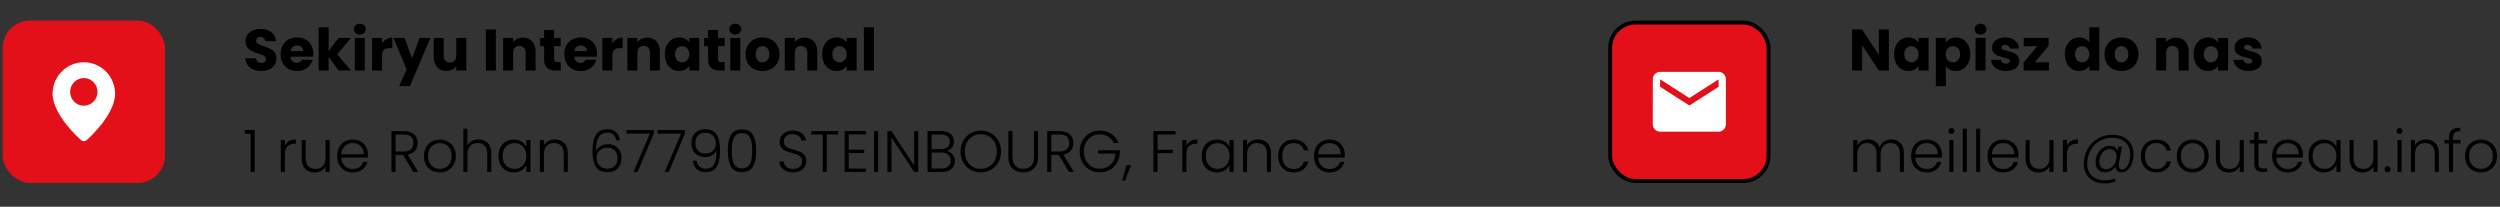 <svg width="641" height="53" viewBox="0 0 641 53" fill="none" xmlns="http://www.w3.org/2000/svg">
<rect x="0" y="0" width="641" height="53" fill="#333333" stroke="none"/>
<path d="M67.039 18.197C66.269 18.197 65.579 18.072 64.969 17.822C64.359 17.572 63.869 17.202 63.499 16.712C63.139 16.222 62.949 15.632 62.929 14.942H65.659C65.699 15.332 65.834 15.632 66.064 15.842C66.294 16.042 66.594 16.142 66.964 16.142C67.344 16.142 67.644 16.057 67.864 15.887C68.084 15.707 68.194 15.462 68.194 15.152C68.194 14.892 68.104 14.677 67.924 14.507C67.754 14.337 67.539 14.197 67.279 14.087C67.029 13.977 66.669 13.852 66.199 13.712C65.519 13.502 64.964 13.292 64.534 13.082C64.104 12.872 63.734 12.562 63.424 12.152C63.114 11.742 62.959 11.207 62.959 10.547C62.959 9.567 63.314 8.802 64.024 8.252C64.734 7.692 65.659 7.412 66.799 7.412C67.959 7.412 68.894 7.692 69.604 8.252C70.314 8.802 70.694 9.572 70.744 10.562H67.969C67.949 10.222 67.824 9.957 67.594 9.767C67.364 9.567 67.069 9.467 66.709 9.467C66.399 9.467 66.149 9.552 65.959 9.722C65.769 9.882 65.674 10.117 65.674 10.427C65.674 10.767 65.834 11.032 66.154 11.222C66.474 11.412 66.974 11.617 67.654 11.837C68.334 12.067 68.884 12.287 69.304 12.497C69.734 12.707 70.104 13.012 70.414 13.412C70.724 13.812 70.879 14.327 70.879 14.957C70.879 15.557 70.724 16.102 70.414 16.592C70.114 17.082 69.674 17.472 69.094 17.762C68.514 18.052 67.829 18.197 67.039 18.197ZM80.347 13.772C80.347 14.012 80.332 14.262 80.302 14.522H74.497C74.537 15.042 74.702 15.442 74.992 15.722C75.292 15.992 75.657 16.127 76.087 16.127C76.727 16.127 77.172 15.857 77.422 15.317H80.152C80.012 15.867 79.757 16.362 79.387 16.802C79.027 17.242 78.572 17.587 78.022 17.837C77.472 18.087 76.857 18.212 76.177 18.212C75.357 18.212 74.627 18.037 73.987 17.687C73.347 17.337 72.847 16.837 72.487 16.187C72.127 15.537 71.947 14.777 71.947 13.907C71.947 13.037 72.122 12.277 72.472 11.627C72.832 10.977 73.332 10.477 73.972 10.127C74.612 9.777 75.347 9.602 76.177 9.602C76.987 9.602 77.707 9.772 78.337 10.112C78.967 10.452 79.457 10.937 79.807 11.567C80.167 12.197 80.347 12.932 80.347 13.772ZM77.722 13.097C77.722 12.657 77.572 12.307 77.272 12.047C76.972 11.787 76.597 11.657 76.147 11.657C75.717 11.657 75.352 11.782 75.052 12.032C74.762 12.282 74.582 12.637 74.512 13.097H77.722ZM86.816 18.092L84.266 14.582V18.092H81.701V6.992H84.266V13.127L86.8 9.722H89.966L86.486 13.922L89.996 18.092H86.816ZM92.263 8.852C91.813 8.852 91.443 8.722 91.153 8.462C90.873 8.192 90.733 7.862 90.733 7.472C90.733 7.072 90.873 6.742 91.153 6.482C91.443 6.212 91.813 6.077 92.263 6.077C92.703 6.077 93.063 6.212 93.343 6.482C93.633 6.742 93.778 7.072 93.778 7.472C93.778 7.862 93.633 8.192 93.343 8.462C93.063 8.722 92.703 8.852 92.263 8.852ZM93.538 9.722V18.092H90.973V9.722H93.538ZM97.962 11.117C98.262 10.657 98.637 10.297 99.087 10.037C99.537 9.767 100.037 9.632 100.587 9.632V12.347H99.882C99.242 12.347 98.762 12.487 98.442 12.767C98.122 13.037 97.962 13.517 97.962 14.207V18.092H95.397V9.722H97.962V11.117ZM110.363 9.722L105.113 22.067H102.353L104.273 17.807L100.868 9.722H103.733L105.668 14.957L107.588 9.722H110.363ZM119.555 9.722V18.092H116.99V16.952C116.73 17.322 116.375 17.622 115.925 17.852C115.485 18.072 114.995 18.182 114.455 18.182C113.815 18.182 113.25 18.042 112.76 17.762C112.27 17.472 111.89 17.057 111.62 16.517C111.35 15.977 111.215 15.342 111.215 14.612V9.722H113.765V14.267C113.765 14.827 113.91 15.262 114.2 15.572C114.49 15.882 114.88 16.037 115.37 16.037C115.87 16.037 116.265 15.882 116.555 15.572C116.845 15.262 116.99 14.827 116.99 14.267V9.722H119.555ZM127.141 7.562V18.092H124.576V7.562H127.141ZM134.1 9.632C135.08 9.632 135.86 9.952 136.44 10.592C137.03 11.222 137.325 12.092 137.325 13.202V18.092H134.775V13.547C134.775 12.987 134.63 12.552 134.34 12.242C134.05 11.932 133.66 11.777 133.17 11.777C132.68 11.777 132.29 11.932 132 12.242C131.71 12.552 131.565 12.987 131.565 13.547V18.092H129V9.722H131.565V10.832C131.825 10.462 132.175 10.172 132.615 9.962C133.055 9.742 133.55 9.632 134.1 9.632ZM143.773 15.917V18.092H142.468C141.538 18.092 140.813 17.867 140.293 17.417C139.773 16.957 139.513 16.212 139.513 15.182V11.852H138.493V9.722H139.513V7.682H142.078V9.722H143.758V11.852H142.078V15.212C142.078 15.462 142.138 15.642 142.258 15.752C142.378 15.862 142.578 15.917 142.858 15.917H143.773ZM153.091 13.772C153.091 14.012 153.076 14.262 153.046 14.522H147.241C147.281 15.042 147.446 15.442 147.736 15.722C148.036 15.992 148.401 16.127 148.831 16.127C149.471 16.127 149.916 15.857 150.166 15.317H152.896C152.756 15.867 152.501 16.362 152.131 16.802C151.771 17.242 151.316 17.587 150.766 17.837C150.216 18.087 149.601 18.212 148.921 18.212C148.101 18.212 147.371 18.037 146.731 17.687C146.091 17.337 145.591 16.837 145.231 16.187C144.871 15.537 144.691 14.777 144.691 13.907C144.691 13.037 144.866 12.277 145.216 11.627C145.576 10.977 146.076 10.477 146.716 10.127C147.356 9.777 148.091 9.602 148.921 9.602C149.731 9.602 150.451 9.772 151.081 10.112C151.711 10.452 152.201 10.937 152.551 11.567C152.911 12.197 153.091 12.932 153.091 13.772ZM150.466 13.097C150.466 12.657 150.316 12.307 150.016 12.047C149.716 11.787 149.341 11.657 148.891 11.657C148.461 11.657 148.096 11.782 147.796 12.032C147.506 12.282 147.326 12.637 147.256 13.097H150.466ZM157.01 11.117C157.31 10.657 157.685 10.297 158.135 10.037C158.585 9.767 159.085 9.632 159.635 9.632V12.347H158.93C158.29 12.347 157.81 12.487 157.49 12.767C157.17 13.037 157.01 13.517 157.01 14.207V18.092H154.445V9.722H157.01V11.117ZM165.961 9.632C166.941 9.632 167.721 9.952 168.301 10.592C168.891 11.222 169.186 12.092 169.186 13.202V18.092H166.636V13.547C166.636 12.987 166.491 12.552 166.201 12.242C165.911 11.932 165.521 11.777 165.031 11.777C164.541 11.777 164.151 11.932 163.861 12.242C163.571 12.552 163.426 12.987 163.426 13.547V18.092H160.861V9.722H163.426V10.832C163.686 10.462 164.036 10.172 164.476 9.962C164.916 9.742 165.411 9.632 165.961 9.632ZM170.458 13.892C170.458 13.032 170.618 12.277 170.938 11.627C171.268 10.977 171.713 10.477 172.273 10.127C172.833 9.777 173.458 9.602 174.148 9.602C174.738 9.602 175.253 9.722 175.693 9.962C176.143 10.202 176.488 10.517 176.728 10.907V9.722H179.293V18.092H176.728V16.907C176.478 17.297 176.128 17.612 175.678 17.852C175.238 18.092 174.723 18.212 174.133 18.212C173.453 18.212 172.833 18.037 172.273 17.687C171.713 17.327 171.268 16.822 170.938 16.172C170.618 15.512 170.458 14.752 170.458 13.892ZM176.728 13.907C176.728 13.267 176.548 12.762 176.188 12.392C175.838 12.022 175.408 11.837 174.898 11.837C174.388 11.837 173.953 12.022 173.593 12.392C173.243 12.752 173.068 13.252 173.068 13.892C173.068 14.532 173.243 15.042 173.593 15.422C173.953 15.792 174.388 15.977 174.898 15.977C175.408 15.977 175.838 15.792 176.188 15.422C176.548 15.052 176.728 14.547 176.728 13.907ZM185.814 15.917V18.092H184.509C183.579 18.092 182.854 17.867 182.334 17.417C181.814 16.957 181.554 16.212 181.554 15.182V11.852H180.534V9.722H181.554V7.682H184.119V9.722H185.799V11.852H184.119V15.212C184.119 15.462 184.179 15.642 184.299 15.752C184.419 15.862 184.619 15.917 184.899 15.917H185.814ZM188.533 8.852C188.083 8.852 187.713 8.722 187.423 8.462C187.143 8.192 187.003 7.862 187.003 7.472C187.003 7.072 187.143 6.742 187.423 6.482C187.713 6.212 188.083 6.077 188.533 6.077C188.973 6.077 189.333 6.212 189.613 6.482C189.903 6.742 190.048 7.072 190.048 7.472C190.048 7.862 189.903 8.192 189.613 8.462C189.333 8.722 188.973 8.852 188.533 8.852ZM189.808 9.722V18.092H187.243V9.722H189.808ZM195.476 18.212C194.656 18.212 193.916 18.037 193.256 17.687C192.606 17.337 192.091 16.837 191.711 16.187C191.341 15.537 191.156 14.777 191.156 13.907C191.156 13.047 191.346 12.292 191.726 11.642C192.106 10.982 192.626 10.477 193.286 10.127C193.946 9.777 194.686 9.602 195.506 9.602C196.326 9.602 197.066 9.777 197.726 10.127C198.386 10.477 198.906 10.982 199.286 11.642C199.666 12.292 199.856 13.047 199.856 13.907C199.856 14.767 199.661 15.527 199.271 16.187C198.891 16.837 198.366 17.337 197.696 17.687C197.036 18.037 196.296 18.212 195.476 18.212ZM195.476 15.992C195.966 15.992 196.381 15.812 196.721 15.452C197.071 15.092 197.246 14.577 197.246 13.907C197.246 13.237 197.076 12.722 196.736 12.362C196.406 12.002 195.996 11.822 195.506 11.822C195.006 11.822 194.591 12.002 194.261 12.362C193.931 12.712 193.766 13.227 193.766 13.907C193.766 14.577 193.926 15.092 194.246 15.452C194.576 15.812 194.986 15.992 195.476 15.992ZM206.317 9.632C207.297 9.632 208.077 9.952 208.657 10.592C209.247 11.222 209.542 12.092 209.542 13.202V18.092H206.992V13.547C206.992 12.987 206.847 12.552 206.557 12.242C206.267 11.932 205.877 11.777 205.387 11.777C204.897 11.777 204.507 11.932 204.217 12.242C203.927 12.552 203.782 12.987 203.782 13.547V18.092H201.217V9.722H203.782V10.832C204.042 10.462 204.392 10.172 204.832 9.962C205.272 9.742 205.767 9.632 206.317 9.632ZM210.815 13.892C210.815 13.032 210.975 12.277 211.295 11.627C211.625 10.977 212.07 10.477 212.63 10.127C213.19 9.777 213.815 9.602 214.505 9.602C215.095 9.602 215.61 9.722 216.05 9.962C216.5 10.202 216.845 10.517 217.085 10.907V9.722H219.65V18.092H217.085V16.907C216.835 17.297 216.485 17.612 216.035 17.852C215.595 18.092 215.08 18.212 214.49 18.212C213.81 18.212 213.19 18.037 212.63 17.687C212.07 17.327 211.625 16.822 211.295 16.172C210.975 15.512 210.815 14.752 210.815 13.892ZM217.085 13.907C217.085 13.267 216.905 12.762 216.545 12.392C216.195 12.022 215.765 11.837 215.255 11.837C214.745 11.837 214.31 12.022 213.95 12.392C213.6 12.752 213.425 13.252 213.425 13.892C213.425 14.532 213.6 15.042 213.95 15.422C214.31 15.792 214.745 15.977 215.255 15.977C215.765 15.977 216.195 15.792 216.545 15.422C216.905 15.052 217.085 14.547 217.085 13.907ZM224.07 6.992V18.092H221.505V6.992H224.07ZM62.764 34.282V33.337H65.314V44.092H64.249V34.282H62.764ZM73.045 37.357C73.275 36.847 73.625 36.452 74.095 36.172C74.575 35.892 75.16 35.752 75.85 35.752V36.847H75.565C74.805 36.847 74.195 37.052 73.735 37.462C73.275 37.872 73.045 38.557 73.045 39.517V44.092H71.995V35.902H73.045V37.357ZM84.525 35.902V44.092H83.475V42.652C83.234 43.162 82.865 43.552 82.365 43.822C81.865 44.092 81.305 44.227 80.684 44.227C79.704 44.227 78.904 43.927 78.284 43.327C77.665 42.717 77.355 41.837 77.355 40.687V35.902H78.389V40.567C78.389 41.457 78.609 42.137 79.049 42.607C79.499 43.077 80.109 43.312 80.879 43.312C81.669 43.312 82.299 43.062 82.769 42.562C83.24 42.062 83.475 41.327 83.475 40.357V35.902H84.525ZM94.332 39.577C94.332 39.937 94.322 40.212 94.302 40.402H87.507C87.537 41.022 87.687 41.552 87.957 41.992C88.227 42.432 88.582 42.767 89.022 42.997C89.462 43.217 89.942 43.327 90.462 43.327C91.142 43.327 91.712 43.162 92.172 42.832C92.642 42.502 92.952 42.057 93.102 41.497H94.212C94.012 42.297 93.582 42.952 92.922 43.462C92.272 43.962 91.452 44.212 90.462 44.212C89.692 44.212 89.002 44.042 88.392 43.702C87.782 43.352 87.302 42.862 86.952 42.232C86.612 41.592 86.442 40.847 86.442 39.997C86.442 39.147 86.612 38.402 86.952 37.762C87.292 37.122 87.767 36.632 88.377 36.292C88.987 35.952 89.682 35.782 90.462 35.782C91.242 35.782 91.922 35.952 92.502 36.292C93.092 36.632 93.542 37.092 93.852 37.672C94.172 38.242 94.332 38.877 94.332 39.577ZM93.267 39.547C93.277 38.937 93.152 38.417 92.892 37.987C92.642 37.557 92.297 37.232 91.857 37.012C91.417 36.792 90.937 36.682 90.417 36.682C89.637 36.682 88.972 36.932 88.422 37.432C87.872 37.932 87.567 38.637 87.507 39.547H93.267ZM105.949 44.092L103.354 39.712H101.419V44.092H100.369V33.607H103.519C104.689 33.607 105.574 33.887 106.174 34.447C106.784 35.007 107.089 35.742 107.089 36.652C107.089 37.412 106.869 38.062 106.429 38.602C105.999 39.132 105.359 39.477 104.509 39.637L107.209 44.092H105.949ZM101.419 38.857H103.534C104.354 38.857 104.969 38.657 105.379 38.257C105.799 37.857 106.009 37.322 106.009 36.652C106.009 35.962 105.809 35.432 105.409 35.062C105.009 34.682 104.379 34.492 103.519 34.492H101.419V38.857ZM112.758 44.212C111.988 44.212 111.293 44.042 110.673 43.702C110.063 43.352 109.578 42.862 109.218 42.232C108.868 41.592 108.693 40.847 108.693 39.997C108.693 39.147 108.873 38.407 109.233 37.777C109.593 37.137 110.083 36.647 110.703 36.307C111.323 35.957 112.018 35.782 112.788 35.782C113.558 35.782 114.253 35.957 114.873 36.307C115.503 36.647 115.993 37.137 116.343 37.777C116.703 38.407 116.883 39.147 116.883 39.997C116.883 40.837 116.703 41.577 116.343 42.217C115.983 42.857 115.488 43.352 114.858 43.702C114.228 44.042 113.528 44.212 112.758 44.212ZM112.758 43.297C113.298 43.297 113.798 43.177 114.258 42.937C114.718 42.687 115.088 42.317 115.368 41.827C115.658 41.327 115.803 40.717 115.803 39.997C115.803 39.277 115.663 38.672 115.383 38.182C115.103 37.682 114.733 37.312 114.273 37.072C113.813 36.822 113.313 36.697 112.773 36.697C112.233 36.697 111.733 36.822 111.273 37.072C110.813 37.312 110.443 37.682 110.163 38.182C109.893 38.672 109.758 39.277 109.758 39.997C109.758 40.717 109.893 41.327 110.163 41.827C110.443 42.317 110.808 42.687 111.258 42.937C111.718 43.177 112.218 43.297 112.758 43.297ZM122.697 35.752C123.317 35.752 123.872 35.882 124.362 36.142C124.862 36.402 125.252 36.802 125.532 37.342C125.822 37.872 125.967 38.522 125.967 39.292V44.092H124.932V39.412C124.932 38.522 124.707 37.842 124.257 37.372C123.817 36.902 123.212 36.667 122.442 36.667C121.652 36.667 121.022 36.917 120.552 37.417C120.082 37.917 119.847 38.652 119.847 39.622V44.092H118.797V32.992H119.847V37.297C120.107 36.807 120.487 36.427 120.987 36.157C121.497 35.887 122.067 35.752 122.697 35.752ZM127.809 39.982C127.809 39.142 127.974 38.407 128.304 37.777C128.644 37.137 129.109 36.647 129.699 36.307C130.299 35.957 130.974 35.782 131.724 35.782C132.504 35.782 133.174 35.962 133.734 36.322C134.304 36.682 134.714 37.142 134.964 37.702V35.902H136.014V44.092H134.964V42.277C134.704 42.837 134.289 43.302 133.719 43.672C133.159 44.032 132.489 44.212 131.709 44.212C130.969 44.212 130.299 44.037 129.699 43.687C129.109 43.337 128.644 42.842 128.304 42.202C127.974 41.562 127.809 40.822 127.809 39.982ZM134.964 39.997C134.964 39.337 134.829 38.757 134.559 38.257C134.289 37.757 133.919 37.372 133.449 37.102C132.989 36.832 132.479 36.697 131.919 36.697C131.339 36.697 130.819 36.827 130.359 37.087C129.899 37.347 129.534 37.727 129.264 38.227C129.004 38.717 128.874 39.302 128.874 39.982C128.874 40.652 129.004 41.242 129.264 41.752C129.534 42.252 129.899 42.637 130.359 42.907C130.819 43.167 131.339 43.297 131.919 43.297C132.479 43.297 132.989 43.162 133.449 42.892C133.919 42.622 134.289 42.237 134.559 41.737C134.829 41.237 134.964 40.657 134.964 39.997ZM142.251 35.752C143.231 35.752 144.031 36.057 144.651 36.667C145.271 37.267 145.581 38.142 145.581 39.292V44.092H144.546V39.412C144.546 38.522 144.321 37.842 143.871 37.372C143.431 36.902 142.826 36.667 142.056 36.667C141.266 36.667 140.636 36.917 140.166 37.417C139.696 37.917 139.461 38.652 139.461 39.622V44.092H138.411V35.902H139.461V37.297C139.721 36.797 140.096 36.417 140.586 36.157C141.076 35.887 141.631 35.752 142.251 35.752ZM157.974 35.962C157.754 34.662 156.999 34.012 155.709 34.012C154.729 34.012 153.994 34.392 153.504 35.152C153.014 35.912 152.789 37.157 152.829 38.887C153.029 38.287 153.409 37.817 153.969 37.477C154.539 37.127 155.189 36.952 155.919 36.952C156.969 36.952 157.799 37.277 158.409 37.927C159.029 38.567 159.339 39.452 159.339 40.582C159.339 41.242 159.209 41.842 158.949 42.382C158.699 42.912 158.309 43.337 157.779 43.657C157.259 43.977 156.609 44.137 155.829 44.137C154.339 44.137 153.309 43.662 152.739 42.712C152.179 41.762 151.899 40.417 151.899 38.677C151.899 34.977 153.169 33.127 155.709 33.127C156.669 33.127 157.424 33.392 157.974 33.922C158.524 34.442 158.849 35.122 158.949 35.962H157.974ZM155.724 37.852C155.254 37.852 154.809 37.947 154.389 38.137C153.969 38.327 153.624 38.617 153.354 39.007C153.094 39.387 152.964 39.857 152.964 40.417C152.964 41.227 153.204 41.902 153.684 42.442C154.164 42.982 154.864 43.252 155.784 43.252C156.554 43.252 157.169 43.017 157.629 42.547C158.089 42.077 158.319 41.437 158.319 40.627C158.319 39.757 158.094 39.077 157.644 38.587C157.194 38.097 156.554 37.852 155.724 37.852ZM167.663 34.162L163.478 44.092H162.413L166.643 34.252H160.643V33.352H167.663V34.162ZM175.661 34.162L171.476 44.092H170.411L174.641 34.252H168.641V33.352H175.661V34.162ZM178.619 41.227C178.729 41.877 178.979 42.377 179.369 42.727C179.759 43.077 180.294 43.252 180.974 43.252C181.914 43.252 182.609 42.887 183.059 42.157C183.519 41.417 183.729 40.197 183.689 38.497C183.499 39.047 183.134 39.482 182.594 39.802C182.064 40.112 181.454 40.267 180.764 40.267C179.714 40.267 178.869 39.952 178.229 39.322C177.599 38.692 177.284 37.817 177.284 36.697C177.284 36.027 177.414 35.422 177.674 34.882C177.934 34.342 178.329 33.917 178.859 33.607C179.389 33.297 180.039 33.142 180.809 33.142C182.229 33.142 183.219 33.607 183.779 34.537C184.339 35.457 184.619 36.782 184.619 38.512C184.619 40.382 184.339 41.787 183.779 42.727C183.229 43.667 182.279 44.137 180.929 44.137C179.939 44.137 179.169 43.872 178.619 43.342C178.069 42.802 177.744 42.097 177.644 41.227H178.619ZM180.929 39.367C181.399 39.367 181.829 39.272 182.219 39.082C182.619 38.882 182.939 38.592 183.179 38.212C183.419 37.832 183.539 37.377 183.539 36.847C183.539 36.027 183.304 35.352 182.834 34.822C182.374 34.292 181.709 34.027 180.839 34.027C180.069 34.027 179.449 34.267 178.979 34.747C178.519 35.227 178.289 35.867 178.289 36.667C178.289 37.507 178.519 38.167 178.979 38.647C179.439 39.127 180.089 39.367 180.929 39.367ZM186.599 38.617C186.599 36.897 186.864 35.562 187.394 34.612C187.924 33.662 188.874 33.187 190.244 33.187C191.614 33.187 192.564 33.662 193.094 34.612C193.624 35.562 193.889 36.897 193.889 38.617C193.889 40.367 193.624 41.722 193.094 42.682C192.564 43.642 191.614 44.122 190.244 44.122C188.864 44.122 187.909 43.642 187.379 42.682C186.859 41.722 186.599 40.367 186.599 38.617ZM192.854 38.617C192.854 37.687 192.789 36.902 192.659 36.262C192.529 35.622 192.274 35.107 191.894 34.717C191.514 34.327 190.964 34.132 190.244 34.132C189.524 34.132 188.974 34.327 188.594 34.717C188.214 35.107 187.959 35.622 187.829 36.262C187.699 36.902 187.634 37.687 187.634 38.617C187.634 39.577 187.699 40.382 187.829 41.032C187.959 41.672 188.214 42.187 188.594 42.577C188.974 42.967 189.524 43.162 190.244 43.162C190.964 43.162 191.514 42.967 191.894 42.577C192.274 42.187 192.529 41.672 192.659 41.032C192.789 40.382 192.854 39.577 192.854 38.617ZM203.363 44.197C202.673 44.197 202.063 44.077 201.533 43.837C201.013 43.597 200.603 43.262 200.303 42.832C200.003 42.402 199.843 41.922 199.823 41.392H200.933C200.983 41.902 201.208 42.352 201.608 42.742C202.008 43.122 202.593 43.312 203.363 43.312C204.073 43.312 204.633 43.132 205.043 42.772C205.463 42.402 205.673 41.937 205.673 41.377C205.673 40.927 205.558 40.567 205.328 40.297C205.098 40.017 204.813 39.812 204.473 39.682C204.133 39.542 203.663 39.392 203.063 39.232C202.363 39.042 201.808 38.857 201.398 38.677C200.988 38.497 200.638 38.217 200.348 37.837C200.058 37.457 199.913 36.942 199.913 36.292C199.913 35.752 200.053 35.272 200.333 34.852C200.613 34.422 201.008 34.087 201.518 33.847C202.028 33.607 202.613 33.487 203.273 33.487C204.243 33.487 205.023 33.727 205.613 34.207C206.213 34.677 206.558 35.287 206.648 36.037H205.508C205.438 35.607 205.203 35.227 204.803 34.897C204.403 34.557 203.863 34.387 203.183 34.387C202.553 34.387 202.028 34.557 201.608 34.897C201.188 35.227 200.978 35.682 200.978 36.262C200.978 36.702 201.093 37.057 201.323 37.327C201.553 37.597 201.838 37.802 202.178 37.942C202.528 38.082 202.998 38.232 203.588 38.392C204.268 38.582 204.818 38.772 205.238 38.962C205.658 39.142 206.013 39.422 206.303 39.802C206.593 40.182 206.738 40.692 206.738 41.332C206.738 41.822 206.608 42.287 206.348 42.727C206.088 43.167 205.703 43.522 205.193 43.792C204.683 44.062 204.073 44.197 203.363 44.197ZM214.902 33.607V34.477H211.992V44.092H210.942V34.477H208.017V33.607H214.902ZM217.61 34.462V38.377H221.585V39.247H217.61V43.222H222.035V44.092H216.56V33.592H222.035V34.462H217.61ZM225.154 33.607V44.092H224.104V33.607H225.154ZM235.437 44.092H234.387L228.582 35.272V44.092H227.532V33.607H228.582L234.387 42.412V33.607H235.437V44.092ZM242.72 38.677C243.31 38.787 243.81 39.087 244.22 39.577C244.63 40.067 244.835 40.637 244.835 41.287C244.835 41.817 244.7 42.297 244.43 42.727C244.17 43.147 243.785 43.482 243.275 43.732C242.765 43.972 242.155 44.092 241.445 44.092H237.815V33.607H241.34C242.4 33.607 243.205 33.852 243.755 34.342C244.315 34.832 244.595 35.467 244.595 36.247C244.595 36.897 244.42 37.427 244.07 37.837C243.72 38.237 243.27 38.517 242.72 38.677ZM238.865 38.242H241.31C242.02 38.242 242.565 38.077 242.945 37.747C243.335 37.407 243.53 36.942 243.53 36.352C243.53 35.772 243.335 35.317 242.945 34.987C242.565 34.657 242.005 34.492 241.265 34.492H238.865V38.242ZM241.37 43.207C242.13 43.207 242.72 43.027 243.14 42.667C243.57 42.307 243.785 41.812 243.785 41.182C243.785 40.552 243.56 40.052 243.11 39.682C242.67 39.302 242.075 39.112 241.325 39.112H238.865V43.207H241.37ZM251.475 44.197C250.505 44.197 249.625 43.972 248.835 43.522C248.045 43.062 247.42 42.427 246.96 41.617C246.51 40.797 246.285 39.872 246.285 38.842C246.285 37.812 246.51 36.892 246.96 36.082C247.42 35.262 248.045 34.627 248.835 34.177C249.625 33.717 250.505 33.487 251.475 33.487C252.455 33.487 253.34 33.717 254.13 34.177C254.92 34.627 255.54 35.262 255.99 36.082C256.44 36.892 256.665 37.812 256.665 38.842C256.665 39.872 256.44 40.797 255.99 41.617C255.54 42.427 254.92 43.062 254.13 43.522C253.34 43.972 252.455 44.197 251.475 44.197ZM251.475 43.282C252.255 43.282 252.955 43.102 253.575 42.742C254.195 42.382 254.685 41.867 255.045 41.197C255.405 40.517 255.585 39.732 255.585 38.842C255.585 37.952 255.405 37.172 255.045 36.502C254.685 35.832 254.195 35.317 253.575 34.957C252.955 34.597 252.255 34.417 251.475 34.417C250.695 34.417 249.995 34.597 249.375 34.957C248.755 35.317 248.265 35.832 247.905 36.502C247.545 37.172 247.365 37.952 247.365 38.842C247.365 39.732 247.545 40.517 247.905 41.197C248.265 41.867 248.755 42.382 249.375 42.742C249.995 43.102 250.695 43.282 251.475 43.282ZM259.592 33.607V40.207C259.592 41.247 259.837 42.017 260.327 42.517C260.827 43.017 261.507 43.267 262.367 43.267C263.227 43.267 263.897 43.022 264.377 42.532C264.867 42.032 265.112 41.257 265.112 40.207V33.607H266.162V40.192C266.162 41.522 265.807 42.522 265.097 43.192C264.397 43.862 263.482 44.197 262.352 44.197C261.222 44.197 260.302 43.862 259.592 43.192C258.892 42.522 258.542 41.522 258.542 40.192V33.607H259.592ZM274.084 44.092L271.489 39.712H269.554V44.092H268.504V33.607H271.654C272.824 33.607 273.709 33.887 274.309 34.447C274.919 35.007 275.224 35.742 275.224 36.652C275.224 37.412 275.004 38.062 274.564 38.602C274.134 39.132 273.494 39.477 272.644 39.637L275.344 44.092H274.084ZM269.554 38.857H271.669C272.489 38.857 273.104 38.657 273.514 38.257C273.934 37.857 274.144 37.322 274.144 36.652C274.144 35.962 273.944 35.432 273.544 35.062C273.144 34.682 272.514 34.492 271.654 34.492H269.554V38.857ZM285.557 36.667C285.257 35.977 284.797 35.437 284.177 35.047C283.567 34.647 282.847 34.447 282.017 34.447C281.237 34.447 280.537 34.627 279.917 34.987C279.297 35.347 278.807 35.862 278.447 36.532C278.087 37.192 277.907 37.962 277.907 38.842C277.907 39.722 278.087 40.497 278.447 41.167C278.807 41.837 279.297 42.352 279.917 42.712C280.537 43.072 281.237 43.252 282.017 43.252C282.747 43.252 283.402 43.097 283.982 42.787C284.572 42.467 285.042 42.017 285.392 41.437C285.752 40.847 285.957 40.162 286.007 39.382H281.597V38.527H287.117V39.292C287.067 40.212 286.817 41.047 286.367 41.797C285.917 42.537 285.312 43.122 284.552 43.552C283.802 43.982 282.957 44.197 282.017 44.197C281.047 44.197 280.167 43.972 279.377 43.522C278.587 43.062 277.962 42.427 277.502 41.617C277.052 40.797 276.827 39.872 276.827 38.842C276.827 37.812 277.052 36.892 277.502 36.082C277.962 35.262 278.587 34.627 279.377 34.177C280.167 33.717 281.047 33.487 282.017 33.487C283.137 33.487 284.117 33.767 284.957 34.327C285.797 34.887 286.407 35.667 286.787 36.667H285.557ZM290.001 42.352L288.441 46.282H287.721L288.831 42.352H290.001ZM301.42 33.607V34.477H296.8V38.392H300.7V39.262H296.8V44.092H295.75V33.607H301.42ZM304.197 37.357C304.427 36.847 304.777 36.452 305.247 36.172C305.727 35.892 306.312 35.752 307.002 35.752V36.847H306.717C305.957 36.847 305.347 37.052 304.887 37.462C304.427 37.872 304.197 38.557 304.197 39.517V44.092H303.147V35.902H304.197V37.357ZM308.102 39.982C308.102 39.142 308.267 38.407 308.597 37.777C308.937 37.137 309.402 36.647 309.992 36.307C310.592 35.957 311.267 35.782 312.017 35.782C312.797 35.782 313.467 35.962 314.027 36.322C314.597 36.682 315.007 37.142 315.257 37.702V35.902H316.307V44.092H315.257V42.277C314.997 42.837 314.582 43.302 314.012 43.672C313.452 44.032 312.782 44.212 312.002 44.212C311.262 44.212 310.592 44.037 309.992 43.687C309.402 43.337 308.937 42.842 308.597 42.202C308.267 41.562 308.102 40.822 308.102 39.982ZM315.257 39.997C315.257 39.337 315.122 38.757 314.852 38.257C314.582 37.757 314.212 37.372 313.742 37.102C313.282 36.832 312.772 36.697 312.212 36.697C311.632 36.697 311.112 36.827 310.652 37.087C310.192 37.347 309.827 37.727 309.557 38.227C309.297 38.717 309.167 39.302 309.167 39.982C309.167 40.652 309.297 41.242 309.557 41.752C309.827 42.252 310.192 42.637 310.652 42.907C311.112 43.167 311.632 43.297 312.212 43.297C312.772 43.297 313.282 43.162 313.742 42.892C314.212 42.622 314.582 42.237 314.852 41.737C315.122 41.237 315.257 40.657 315.257 39.997ZM322.544 35.752C323.524 35.752 324.324 36.057 324.944 36.667C325.564 37.267 325.874 38.142 325.874 39.292V44.092H324.839V39.412C324.839 38.522 324.614 37.842 324.164 37.372C323.724 36.902 323.119 36.667 322.349 36.667C321.559 36.667 320.929 36.917 320.459 37.417C319.989 37.917 319.754 38.652 319.754 39.622V44.092H318.704V35.902H319.754V37.297C320.014 36.797 320.389 36.417 320.879 36.157C321.369 35.887 321.924 35.752 322.544 35.752ZM327.716 39.997C327.716 39.147 327.886 38.407 328.226 37.777C328.566 37.137 329.036 36.647 329.636 36.307C330.236 35.957 330.921 35.782 331.691 35.782C332.701 35.782 333.531 36.032 334.181 36.532C334.841 37.032 335.266 37.712 335.456 38.572H334.331C334.191 37.982 333.886 37.522 333.416 37.192C332.956 36.852 332.381 36.682 331.691 36.682C331.141 36.682 330.646 36.807 330.206 37.057C329.766 37.307 329.416 37.682 329.156 38.182C328.906 38.672 328.781 39.277 328.781 39.997C328.781 40.717 328.906 41.327 329.156 41.827C329.416 42.327 329.766 42.702 330.206 42.952C330.646 43.202 331.141 43.327 331.691 43.327C332.381 43.327 332.956 43.162 333.416 42.832C333.886 42.492 334.191 42.022 334.331 41.422H335.456C335.266 42.262 334.841 42.937 334.181 43.447C333.521 43.957 332.691 44.212 331.691 44.212C330.921 44.212 330.236 44.042 329.636 43.702C329.036 43.352 328.566 42.862 328.226 42.232C327.886 41.592 327.716 40.847 327.716 39.997ZM344.805 39.577C344.805 39.937 344.795 40.212 344.775 40.402H337.98C338.01 41.022 338.16 41.552 338.43 41.992C338.7 42.432 339.055 42.767 339.495 42.997C339.935 43.217 340.415 43.327 340.935 43.327C341.615 43.327 342.185 43.162 342.645 42.832C343.115 42.502 343.425 42.057 343.575 41.497H344.685C344.485 42.297 344.055 42.952 343.395 43.462C342.745 43.962 341.925 44.212 340.935 44.212C340.165 44.212 339.475 44.042 338.865 43.702C338.255 43.352 337.775 42.862 337.425 42.232C337.085 41.592 336.915 40.847 336.915 39.997C336.915 39.147 337.085 38.402 337.425 37.762C337.765 37.122 338.24 36.632 338.85 36.292C339.46 35.952 340.155 35.782 340.935 35.782C341.715 35.782 342.395 35.952 342.975 36.292C343.565 36.632 344.015 37.092 344.325 37.672C344.645 38.242 344.805 38.877 344.805 39.577ZM343.74 39.547C343.75 38.937 343.625 38.417 343.365 37.987C343.115 37.557 342.77 37.232 342.33 37.012C341.89 36.792 341.41 36.682 340.89 36.682C340.11 36.682 339.445 36.932 338.895 37.432C338.345 37.932 338.04 38.637 337.98 39.547H343.74Z" fill="black"/>
<rect x="0.689" y="5.287" width="41.609" height="41.609" rx="7" fill="#E31019"/>
<path d="M21.494 15.967C19.382 15.967 17.355 16.809 15.854 18.311C14.354 19.812 13.5 21.852 13.479 23.986C13.479 29.534 20.542 35.711 20.843 35.974C21.024 36.131 21.255 36.217 21.494 36.217C21.733 36.217 21.964 36.131 22.145 35.974C22.496 35.711 29.51 29.534 29.51 23.986C29.489 21.852 28.635 19.812 27.134 18.311C25.633 16.809 23.606 15.967 21.494 15.967ZM21.494 27.104C20.801 27.104 20.122 26.896 19.546 26.507C18.969 26.118 18.52 25.564 18.254 24.917C17.989 24.269 17.919 23.557 18.055 22.869C18.19 22.182 18.524 21.55 19.014 21.055C19.505 20.559 20.13 20.222 20.81 20.085C21.49 19.948 22.195 20.018 22.836 20.287C23.477 20.555 24.025 21.009 24.41 21.592C24.795 22.174 25.001 22.86 25.001 23.561C25.001 24.5 24.631 25.402 23.974 26.066C23.316 26.731 22.424 27.104 21.494 27.104Z" fill="white"/>
<path d="M484.303 18.092H481.738L477.448 11.597V18.092H474.883V7.562H477.448L481.738 14.087V7.562H484.303V18.092ZM485.652 13.892C485.652 13.032 485.812 12.277 486.132 11.627C486.462 10.977 486.907 10.477 487.467 10.127C488.027 9.777 488.652 9.602 489.342 9.602C489.932 9.602 490.447 9.722 490.887 9.962C491.337 10.202 491.682 10.517 491.922 10.907V9.722H494.487V18.092H491.922V16.907C491.672 17.297 491.322 17.612 490.872 17.852C490.432 18.092 489.917 18.212 489.327 18.212C488.647 18.212 488.027 18.037 487.467 17.687C486.907 17.327 486.462 16.822 486.132 16.172C485.812 15.512 485.652 14.752 485.652 13.892ZM491.922 13.907C491.922 13.267 491.742 12.762 491.382 12.392C491.032 12.022 490.602 11.837 490.092 11.837C489.582 11.837 489.147 12.022 488.787 12.392C488.437 12.752 488.262 13.252 488.262 13.892C488.262 14.532 488.437 15.042 488.787 15.422C489.147 15.792 489.582 15.977 490.092 15.977C490.602 15.977 491.032 15.792 491.382 15.422C491.742 15.052 491.922 14.547 491.922 13.907ZM498.908 10.907C499.158 10.517 499.503 10.202 499.943 9.962C500.383 9.722 500.898 9.602 501.488 9.602C502.178 9.602 502.803 9.777 503.363 10.127C503.923 10.477 504.363 10.977 504.683 11.627C505.013 12.277 505.178 13.032 505.178 13.892C505.178 14.752 505.013 15.512 504.683 16.172C504.363 16.822 503.923 17.327 503.363 17.687C502.803 18.037 502.178 18.212 501.488 18.212C500.908 18.212 500.393 18.092 499.943 17.852C499.503 17.612 499.158 17.302 498.908 16.922V22.082H496.343V9.722H498.908V10.907ZM502.568 13.892C502.568 13.252 502.388 12.752 502.028 12.392C501.678 12.022 501.243 11.837 500.723 11.837C500.213 11.837 499.778 12.022 499.418 12.392C499.068 12.762 498.893 13.267 498.893 13.907C498.893 14.547 499.068 15.052 499.418 15.422C499.778 15.792 500.213 15.977 500.723 15.977C501.233 15.977 501.668 15.792 502.028 15.422C502.388 15.042 502.568 14.532 502.568 13.892ZM507.814 8.852C507.364 8.852 506.994 8.722 506.704 8.462C506.424 8.192 506.284 7.862 506.284 7.472C506.284 7.072 506.424 6.742 506.704 6.482C506.994 6.212 507.364 6.077 507.814 6.077C508.254 6.077 508.614 6.212 508.894 6.482C509.184 6.742 509.329 7.072 509.329 7.472C509.329 7.862 509.184 8.192 508.894 8.462C508.614 8.722 508.254 8.852 507.814 8.852ZM509.089 9.722V18.092H506.524V9.722H509.089ZM514.353 18.212C513.623 18.212 512.973 18.087 512.403 17.837C511.833 17.587 511.383 17.247 511.053 16.817C510.723 16.377 510.538 15.887 510.498 15.347H513.033C513.063 15.637 513.198 15.872 513.438 16.052C513.678 16.232 513.973 16.322 514.323 16.322C514.643 16.322 514.888 16.262 515.058 16.142C515.238 16.012 515.328 15.847 515.328 15.647C515.328 15.407 515.203 15.232 514.953 15.122C514.703 15.002 514.298 14.872 513.738 14.732C513.138 14.592 512.638 14.447 512.238 14.297C511.838 14.137 511.493 13.892 511.203 13.562C510.913 13.222 510.768 12.767 510.768 12.197C510.768 11.717 510.898 11.282 511.158 10.892C511.428 10.492 511.818 10.177 512.328 9.947C512.848 9.717 513.463 9.602 514.173 9.602C515.223 9.602 516.048 9.862 516.648 10.382C517.258 10.902 517.608 11.592 517.698 12.452H515.328C515.288 12.162 515.158 11.932 514.938 11.762C514.728 11.592 514.448 11.507 514.098 11.507C513.798 11.507 513.568 11.567 513.408 11.687C513.248 11.797 513.168 11.952 513.168 12.152C513.168 12.392 513.293 12.572 513.543 12.692C513.803 12.812 514.203 12.932 514.743 13.052C515.363 13.212 515.868 13.372 516.258 13.532C516.648 13.682 516.988 13.932 517.278 14.282C517.578 14.622 517.733 15.082 517.743 15.662C517.743 16.152 517.603 16.592 517.323 16.982C517.053 17.362 516.658 17.662 516.138 17.882C515.628 18.102 515.033 18.212 514.353 18.212ZM521.712 15.977H525.342V18.092H518.847V16.052L522.327 11.837H518.877V9.722H525.267V11.762L521.712 15.977ZM529.422 13.892C529.422 13.032 529.582 12.277 529.902 11.627C530.232 10.977 530.677 10.477 531.237 10.127C531.797 9.777 532.422 9.602 533.112 9.602C533.662 9.602 534.162 9.717 534.612 9.947C535.072 10.177 535.432 10.487 535.692 10.877V6.992H538.257V18.092H535.692V16.892C535.452 17.292 535.107 17.612 534.657 17.852C534.217 18.092 533.702 18.212 533.112 18.212C532.422 18.212 531.797 18.037 531.237 17.687C530.677 17.327 530.232 16.822 529.902 16.172C529.582 15.512 529.422 14.752 529.422 13.892ZM535.692 13.907C535.692 13.267 535.512 12.762 535.152 12.392C534.802 12.022 534.372 11.837 533.862 11.837C533.352 11.837 532.917 12.022 532.557 12.392C532.207 12.752 532.032 13.252 532.032 13.892C532.032 14.532 532.207 15.042 532.557 15.422C532.917 15.792 533.352 15.977 533.862 15.977C534.372 15.977 534.802 15.792 535.152 15.422C535.512 15.052 535.692 14.547 535.692 13.907ZM543.923 18.212C543.103 18.212 542.363 18.037 541.703 17.687C541.053 17.337 540.538 16.837 540.158 16.187C539.788 15.537 539.603 14.777 539.603 13.907C539.603 13.047 539.793 12.292 540.173 11.642C540.553 10.982 541.073 10.477 541.733 10.127C542.393 9.777 543.133 9.602 543.953 9.602C544.773 9.602 545.513 9.777 546.173 10.127C546.833 10.477 547.353 10.982 547.733 11.642C548.113 12.292 548.303 13.047 548.303 13.907C548.303 14.767 548.108 15.527 547.718 16.187C547.338 16.837 546.813 17.337 546.143 17.687C545.483 18.037 544.743 18.212 543.923 18.212ZM543.923 15.992C544.413 15.992 544.828 15.812 545.168 15.452C545.518 15.092 545.693 14.577 545.693 13.907C545.693 13.237 545.523 12.722 545.183 12.362C544.853 12.002 544.443 11.822 543.953 11.822C543.453 11.822 543.038 12.002 542.708 12.362C542.378 12.712 542.213 13.227 542.213 13.907C542.213 14.577 542.373 15.092 542.693 15.452C543.023 15.812 543.433 15.992 543.923 15.992ZM557.942 9.632C558.922 9.632 559.702 9.952 560.282 10.592C560.872 11.222 561.167 12.092 561.167 13.202V18.092H558.617V13.547C558.617 12.987 558.472 12.552 558.182 12.242C557.892 11.932 557.502 11.777 557.012 11.777C556.522 11.777 556.132 11.932 555.842 12.242C555.552 12.552 555.407 12.987 555.407 13.547V18.092H552.842V9.722H555.407V10.832C555.667 10.462 556.017 10.172 556.457 9.962C556.897 9.742 557.392 9.632 557.942 9.632ZM562.44 13.892C562.44 13.032 562.6 12.277 562.92 11.627C563.25 10.977 563.695 10.477 564.255 10.127C564.815 9.777 565.44 9.602 566.13 9.602C566.72 9.602 567.235 9.722 567.675 9.962C568.125 10.202 568.47 10.517 568.71 10.907V9.722H571.275V18.092H568.71V16.907C568.46 17.297 568.11 17.612 567.66 17.852C567.22 18.092 566.705 18.212 566.115 18.212C565.435 18.212 564.815 18.037 564.255 17.687C563.695 17.327 563.25 16.822 562.92 16.172C562.6 15.512 562.44 14.752 562.44 13.892ZM568.71 13.907C568.71 13.267 568.53 12.762 568.17 12.392C567.82 12.022 567.39 11.837 566.88 11.837C566.37 11.837 565.935 12.022 565.575 12.392C565.225 12.752 565.05 13.252 565.05 13.892C565.05 14.532 565.225 15.042 565.575 15.422C565.935 15.792 566.37 15.977 566.88 15.977C567.39 15.977 567.82 15.792 568.17 15.422C568.53 15.052 568.71 14.547 568.71 13.907ZM576.535 18.212C575.805 18.212 575.155 18.087 574.585 17.837C574.015 17.587 573.565 17.247 573.235 16.817C572.905 16.377 572.72 15.887 572.68 15.347H575.215C575.245 15.637 575.38 15.872 575.62 16.052C575.86 16.232 576.155 16.322 576.505 16.322C576.825 16.322 577.07 16.262 577.24 16.142C577.42 16.012 577.51 15.847 577.51 15.647C577.51 15.407 577.385 15.232 577.135 15.122C576.885 15.002 576.48 14.872 575.92 14.732C575.32 14.592 574.82 14.447 574.42 14.297C574.02 14.137 573.675 13.892 573.385 13.562C573.095 13.222 572.95 12.767 572.95 12.197C572.95 11.717 573.08 11.282 573.34 10.892C573.61 10.492 574 10.177 574.51 9.947C575.03 9.717 575.645 9.602 576.355 9.602C577.405 9.602 578.23 9.862 578.83 10.382C579.44 10.902 579.79 11.592 579.88 12.452H577.51C577.47 12.162 577.34 11.932 577.12 11.762C576.91 11.592 576.63 11.507 576.28 11.507C575.98 11.507 575.75 11.567 575.59 11.687C575.43 11.797 575.35 11.952 575.35 12.152C575.35 12.392 575.475 12.572 575.725 12.692C575.985 12.812 576.385 12.932 576.925 13.052C577.545 13.212 578.05 13.372 578.44 13.532C578.83 13.682 579.17 13.932 579.46 14.282C579.76 14.622 579.915 15.082 579.925 15.662C579.925 16.152 579.785 16.592 579.505 16.982C579.235 17.362 578.84 17.662 578.32 17.882C577.81 18.102 577.215 18.212 576.535 18.212ZM484.903 35.752C485.863 35.752 486.643 36.057 487.243 36.667C487.853 37.267 488.158 38.142 488.158 39.292V44.092H487.123V39.412C487.123 38.522 486.908 37.842 486.478 37.372C486.048 36.902 485.463 36.667 484.723 36.667C483.953 36.667 483.338 36.922 482.878 37.432C482.418 37.942 482.188 38.682 482.188 39.652V44.092H481.153V39.412C481.153 38.522 480.938 37.842 480.508 37.372C480.078 36.902 479.488 36.667 478.738 36.667C477.968 36.667 477.353 36.922 476.893 37.432C476.433 37.942 476.203 38.682 476.203 39.652V44.092H475.153V35.902H476.203V37.312C476.463 36.802 476.833 36.417 477.313 36.157C477.793 35.887 478.328 35.752 478.918 35.752C479.628 35.752 480.248 35.922 480.778 36.262C481.318 36.602 481.708 37.102 481.948 37.762C482.168 37.112 482.543 36.617 483.073 36.277C483.613 35.927 484.223 35.752 484.903 35.752ZM497.9 39.577C497.9 39.937 497.89 40.212 497.87 40.402H491.075C491.105 41.022 491.255 41.552 491.525 41.992C491.795 42.432 492.15 42.767 492.59 42.997C493.03 43.217 493.51 43.327 494.03 43.327C494.71 43.327 495.28 43.162 495.74 42.832C496.21 42.502 496.52 42.057 496.67 41.497H497.78C497.58 42.297 497.15 42.952 496.49 43.462C495.84 43.962 495.02 44.212 494.03 44.212C493.26 44.212 492.57 44.042 491.96 43.702C491.35 43.352 490.87 42.862 490.52 42.232C490.18 41.592 490.01 40.847 490.01 39.997C490.01 39.147 490.18 38.402 490.52 37.762C490.86 37.122 491.335 36.632 491.945 36.292C492.555 35.952 493.25 35.782 494.03 35.782C494.81 35.782 495.49 35.952 496.07 36.292C496.66 36.632 497.11 37.092 497.42 37.672C497.74 38.242 497.9 38.877 497.9 39.577ZM496.835 39.547C496.845 38.937 496.72 38.417 496.46 37.987C496.21 37.557 495.865 37.232 495.425 37.012C494.985 36.792 494.505 36.682 493.985 36.682C493.205 36.682 492.54 36.932 491.99 37.432C491.44 37.932 491.135 38.637 491.075 39.547H496.835ZM500.346 34.357C500.136 34.357 499.956 34.282 499.806 34.132C499.656 33.982 499.581 33.797 499.581 33.577C499.581 33.357 499.656 33.177 499.806 33.037C499.956 32.887 500.136 32.812 500.346 32.812C500.556 32.812 500.736 32.887 500.886 33.037C501.036 33.177 501.111 33.357 501.111 33.577C501.111 33.797 501.036 33.982 500.886 34.132C500.736 34.282 500.556 34.357 500.346 34.357ZM500.871 35.902V44.092H499.821V35.902H500.871ZM504.299 32.992V44.092H503.249V32.992H504.299ZM507.727 32.992V44.092H506.677V32.992H507.727ZM517.514 39.577C517.514 39.937 517.504 40.212 517.484 40.402H510.689C510.719 41.022 510.869 41.552 511.139 41.992C511.409 42.432 511.764 42.767 512.204 42.997C512.644 43.217 513.124 43.327 513.644 43.327C514.324 43.327 514.894 43.162 515.354 42.832C515.824 42.502 516.134 42.057 516.284 41.497H517.394C517.194 42.297 516.764 42.952 516.104 43.462C515.454 43.962 514.634 44.212 513.644 44.212C512.874 44.212 512.184 44.042 511.574 43.702C510.964 43.352 510.484 42.862 510.134 42.232C509.794 41.592 509.624 40.847 509.624 39.997C509.624 39.147 509.794 38.402 510.134 37.762C510.474 37.122 510.949 36.632 511.559 36.292C512.169 35.952 512.864 35.782 513.644 35.782C514.424 35.782 515.104 35.952 515.684 36.292C516.274 36.632 516.724 37.092 517.034 37.672C517.354 38.242 517.514 38.877 517.514 39.577ZM516.449 39.547C516.459 38.937 516.334 38.417 516.074 37.987C515.824 37.557 515.479 37.232 515.039 37.012C514.599 36.792 514.119 36.682 513.599 36.682C512.819 36.682 512.154 36.932 511.604 37.432C511.054 37.932 510.749 38.637 510.689 39.547H516.449ZM526.53 35.902V44.092H525.48V42.652C525.24 43.162 524.87 43.552 524.37 43.822C523.87 44.092 523.31 44.227 522.69 44.227C521.71 44.227 520.91 43.927 520.29 43.327C519.67 42.717 519.36 41.837 519.36 40.687V35.902H520.395V40.567C520.395 41.457 520.615 42.137 521.055 42.607C521.505 43.077 522.115 43.312 522.885 43.312C523.675 43.312 524.305 43.062 524.775 42.562C525.245 42.062 525.48 41.327 525.48 40.357V35.902H526.53ZM529.978 37.357C530.208 36.847 530.558 36.452 531.028 36.172C531.508 35.892 532.093 35.752 532.783 35.752V36.847H532.498C531.738 36.847 531.128 37.052 530.668 37.462C530.208 37.872 529.978 38.557 529.978 39.517V44.092H528.928V35.902H529.978V37.357ZM541.667 34.552C542.747 34.552 543.697 34.762 544.517 35.182C545.337 35.602 545.967 36.192 546.407 36.952C546.847 37.702 547.067 38.567 547.067 39.547C547.067 40.327 546.942 41.072 546.692 41.782C546.442 42.492 546.082 43.072 545.612 43.522C545.142 43.962 544.592 44.182 543.962 44.182C543.472 44.182 543.097 44.052 542.837 43.792C542.587 43.522 542.452 43.157 542.432 42.697C542.122 43.157 541.727 43.522 541.247 43.792C540.767 44.052 540.257 44.182 539.717 44.182C538.957 44.182 538.362 43.952 537.932 43.492C537.512 43.032 537.302 42.407 537.302 41.617C537.302 40.877 537.457 40.187 537.767 39.547C538.077 38.897 538.507 38.377 539.057 37.987C539.607 37.597 540.232 37.402 540.932 37.402C541.432 37.402 541.852 37.512 542.192 37.732C542.542 37.952 542.792 38.272 542.942 38.692L543.137 37.582H544.052L543.287 41.947C543.257 42.127 543.242 42.292 543.242 42.442C543.242 43.112 543.532 43.447 544.112 43.447C544.542 43.447 544.912 43.252 545.222 42.862C545.542 42.472 545.782 41.982 545.942 41.392C546.112 40.792 546.197 40.197 546.197 39.607C546.197 38.727 546.007 37.967 545.627 37.327C545.257 36.677 544.722 36.182 544.022 35.842C543.322 35.492 542.492 35.317 541.532 35.317C540.332 35.317 539.247 35.612 538.277 36.202C537.307 36.792 536.547 37.592 535.997 38.602C535.447 39.612 535.172 40.727 535.172 41.947C535.162 43.307 535.572 44.362 536.402 45.112C537.232 45.872 538.367 46.252 539.807 46.252C540.717 46.252 541.542 46.082 542.282 45.742L542.447 46.477C541.567 46.837 540.612 47.017 539.582 47.017C538.532 47.017 537.607 46.812 536.807 46.402C536.007 46.002 535.387 45.427 534.947 44.677C534.507 43.927 534.287 43.052 534.287 42.052C534.287 40.662 534.602 39.397 535.232 38.257C535.872 37.107 536.752 36.202 537.872 35.542C539.002 34.882 540.267 34.552 541.667 34.552ZM540.017 43.357C540.467 43.357 540.882 43.237 541.262 42.997C541.642 42.757 541.952 42.422 542.192 41.992C542.442 41.562 542.597 41.072 542.657 40.522C542.677 40.342 542.687 40.212 542.687 40.132C542.687 39.572 542.532 39.117 542.222 38.767C541.922 38.407 541.492 38.227 540.932 38.227C540.402 38.227 539.937 38.382 539.537 38.692C539.137 39.002 538.827 39.407 538.607 39.907C538.387 40.397 538.277 40.917 538.277 41.467C538.277 42.047 538.427 42.507 538.727 42.847C539.027 43.187 539.457 43.357 540.017 43.357ZM548.911 39.997C548.911 39.147 549.081 38.407 549.421 37.777C549.761 37.137 550.231 36.647 550.831 36.307C551.431 35.957 552.116 35.782 552.886 35.782C553.896 35.782 554.726 36.032 555.376 36.532C556.036 37.032 556.461 37.712 556.651 38.572H555.526C555.386 37.982 555.081 37.522 554.611 37.192C554.151 36.852 553.576 36.682 552.886 36.682C552.336 36.682 551.841 36.807 551.401 37.057C550.961 37.307 550.611 37.682 550.351 38.182C550.101 38.672 549.976 39.277 549.976 39.997C549.976 40.717 550.101 41.327 550.351 41.827C550.611 42.327 550.961 42.702 551.401 42.952C551.841 43.202 552.336 43.327 552.886 43.327C553.576 43.327 554.151 43.162 554.611 42.832C555.081 42.492 555.386 42.022 555.526 41.422H556.651C556.461 42.262 556.036 42.937 555.376 43.447C554.716 43.957 553.886 44.212 552.886 44.212C552.116 44.212 551.431 44.042 550.831 43.702C550.231 43.352 549.761 42.862 549.421 42.232C549.081 41.592 548.911 40.847 548.911 39.997ZM562.176 44.212C561.406 44.212 560.711 44.042 560.091 43.702C559.481 43.352 558.996 42.862 558.636 42.232C558.286 41.592 558.111 40.847 558.111 39.997C558.111 39.147 558.291 38.407 558.651 37.777C559.011 37.137 559.501 36.647 560.121 36.307C560.741 35.957 561.436 35.782 562.206 35.782C562.976 35.782 563.671 35.957 564.291 36.307C564.921 36.647 565.411 37.137 565.761 37.777C566.121 38.407 566.301 39.147 566.301 39.997C566.301 40.837 566.121 41.577 565.761 42.217C565.401 42.857 564.906 43.352 564.276 43.702C563.646 44.042 562.946 44.212 562.176 44.212ZM562.176 43.297C562.716 43.297 563.216 43.177 563.676 42.937C564.136 42.687 564.506 42.317 564.786 41.827C565.076 41.327 565.221 40.717 565.221 39.997C565.221 39.277 565.081 38.672 564.801 38.182C564.521 37.682 564.151 37.312 563.691 37.072C563.231 36.822 562.731 36.697 562.191 36.697C561.651 36.697 561.151 36.822 560.691 37.072C560.231 37.312 559.861 37.682 559.581 38.182C559.311 38.672 559.176 39.277 559.176 39.997C559.176 40.717 559.311 41.327 559.581 41.827C559.861 42.317 560.226 42.687 560.676 42.937C561.136 43.177 561.636 43.297 562.176 43.297ZM575.31 35.902V44.092H574.26V42.652C574.02 43.162 573.65 43.552 573.15 43.822C572.65 44.092 572.09 44.227 571.47 44.227C570.49 44.227 569.69 43.927 569.07 43.327C568.45 42.717 568.14 41.837 568.14 40.687V35.902H569.175V40.567C569.175 41.457 569.395 42.137 569.835 42.607C570.285 43.077 570.895 43.312 571.665 43.312C572.455 43.312 573.085 43.062 573.555 42.562C574.025 42.062 574.26 41.327 574.26 40.357V35.902H575.31ZM579.072 36.787V41.872C579.072 42.372 579.167 42.717 579.357 42.907C579.547 43.097 579.882 43.192 580.362 43.192H581.322V44.092H580.197C579.457 44.092 578.907 43.922 578.547 43.582C578.187 43.232 578.007 42.662 578.007 41.872V36.787H576.867V35.902H578.007V33.847H579.072V35.902H581.322V36.787H579.072ZM590.464 39.577C590.464 39.937 590.454 40.212 590.434 40.402H583.639C583.669 41.022 583.819 41.552 584.089 41.992C584.359 42.432 584.714 42.767 585.154 42.997C585.594 43.217 586.074 43.327 586.594 43.327C587.274 43.327 587.844 43.162 588.304 42.832C588.774 42.502 589.084 42.057 589.234 41.497H590.344C590.144 42.297 589.714 42.952 589.054 43.462C588.404 43.962 587.584 44.212 586.594 44.212C585.824 44.212 585.134 44.042 584.524 43.702C583.914 43.352 583.434 42.862 583.084 42.232C582.744 41.592 582.574 40.847 582.574 39.997C582.574 39.147 582.744 38.402 583.084 37.762C583.424 37.122 583.899 36.632 584.509 36.292C585.119 35.952 585.814 35.782 586.594 35.782C587.374 35.782 588.054 35.952 588.634 36.292C589.224 36.632 589.674 37.092 589.984 37.672C590.304 38.242 590.464 38.877 590.464 39.577ZM589.399 39.547C589.409 38.937 589.284 38.417 589.024 37.987C588.774 37.557 588.429 37.232 587.989 37.012C587.549 36.792 587.069 36.682 586.549 36.682C585.769 36.682 585.104 36.932 584.554 37.432C584.004 37.932 583.699 38.637 583.639 39.547H589.399ZM591.905 39.982C591.905 39.142 592.07 38.407 592.4 37.777C592.74 37.137 593.205 36.647 593.795 36.307C594.395 35.957 595.07 35.782 595.82 35.782C596.6 35.782 597.27 35.962 597.83 36.322C598.4 36.682 598.81 37.142 599.06 37.702V35.902H600.11V44.092H599.06V42.277C598.8 42.837 598.385 43.302 597.815 43.672C597.255 44.032 596.585 44.212 595.805 44.212C595.065 44.212 594.395 44.037 593.795 43.687C593.205 43.337 592.74 42.842 592.4 42.202C592.07 41.562 591.905 40.822 591.905 39.982ZM599.06 39.997C599.06 39.337 598.925 38.757 598.655 38.257C598.385 37.757 598.015 37.372 597.545 37.102C597.085 36.832 596.575 36.697 596.015 36.697C595.435 36.697 594.915 36.827 594.455 37.087C593.995 37.347 593.63 37.727 593.36 38.227C593.1 38.717 592.97 39.302 592.97 39.982C592.97 40.652 593.1 41.242 593.36 41.752C593.63 42.252 593.995 42.637 594.455 42.907C594.915 43.167 595.435 43.297 596.015 43.297C596.575 43.297 597.085 43.162 597.545 42.892C598.015 42.622 598.385 42.237 598.655 41.737C598.925 41.237 599.06 40.657 599.06 39.997ZM609.602 35.902V44.092H608.552V42.652C608.312 43.162 607.942 43.552 607.442 43.822C606.942 44.092 606.382 44.227 605.762 44.227C604.782 44.227 603.982 43.927 603.362 43.327C602.742 42.717 602.432 41.837 602.432 40.687V35.902H603.467V40.567C603.467 41.457 603.687 42.137 604.127 42.607C604.577 43.077 605.187 43.312 605.957 43.312C606.747 43.312 607.377 43.062 607.847 42.562C608.317 42.062 608.552 41.327 608.552 40.357V35.902H609.602ZM612.179 44.167C611.959 44.167 611.774 44.092 611.624 43.942C611.484 43.792 611.414 43.607 611.414 43.387C611.414 43.167 611.484 42.987 611.624 42.847C611.774 42.697 611.959 42.622 612.179 42.622C612.389 42.622 612.564 42.697 612.704 42.847C612.854 42.987 612.929 43.167 612.929 43.387C612.929 43.607 612.854 43.792 612.704 43.942C612.564 44.092 612.389 44.167 612.179 44.167ZM615.248 34.357C615.038 34.357 614.858 34.282 614.708 34.132C614.558 33.982 614.483 33.797 614.483 33.577C614.483 33.357 614.558 33.177 614.708 33.037C614.858 32.887 615.038 32.812 615.248 32.812C615.458 32.812 615.638 32.887 615.788 33.037C615.938 33.177 616.013 33.357 616.013 33.577C616.013 33.797 615.938 33.982 615.788 34.132C615.638 34.282 615.458 34.357 615.248 34.357ZM615.773 35.902V44.092H614.723V35.902H615.773ZM621.991 35.752C622.971 35.752 623.771 36.057 624.391 36.667C625.011 37.267 625.321 38.142 625.321 39.292V44.092H624.286V39.412C624.286 38.522 624.061 37.842 623.611 37.372C623.171 36.902 622.566 36.667 621.796 36.667C621.006 36.667 620.376 36.917 619.906 37.417C619.436 37.917 619.201 38.652 619.201 39.622V44.092H618.151V35.902H619.201V37.297C619.461 36.797 619.836 36.417 620.326 36.157C620.816 35.887 621.371 35.752 621.991 35.752ZM630.868 36.787H628.963V44.092H627.913V36.787H626.773V35.902H627.913V35.332C627.913 34.442 628.138 33.787 628.588 33.367C629.048 32.947 629.788 32.737 630.808 32.737V33.637C630.128 33.637 629.648 33.767 629.368 34.027C629.098 34.287 628.963 34.722 628.963 35.332V35.902H630.868V36.787ZM636.106 44.212C635.336 44.212 634.641 44.042 634.021 43.702C633.411 43.352 632.926 42.862 632.566 42.232C632.216 41.592 632.041 40.847 632.041 39.997C632.041 39.147 632.221 38.407 632.581 37.777C632.941 37.137 633.431 36.647 634.051 36.307C634.671 35.957 635.366 35.782 636.136 35.782C636.906 35.782 637.601 35.957 638.221 36.307C638.851 36.647 639.341 37.137 639.691 37.777C640.051 38.407 640.231 39.147 640.231 39.997C640.231 40.837 640.051 41.577 639.691 42.217C639.331 42.857 638.836 43.352 638.206 43.702C637.576 44.042 636.876 44.212 636.106 44.212ZM636.106 43.297C636.646 43.297 637.146 43.177 637.606 42.937C638.066 42.687 638.436 42.317 638.716 41.827C639.006 41.327 639.151 40.717 639.151 39.997C639.151 39.277 639.011 38.672 638.731 38.182C638.451 37.682 638.081 37.312 637.621 37.072C637.161 36.822 636.661 36.697 636.121 36.697C635.581 36.697 635.081 36.822 634.621 37.072C634.161 37.312 633.791 37.682 633.511 38.182C633.241 38.672 633.106 39.277 633.106 39.997C633.106 40.717 633.241 41.327 633.511 41.827C633.791 42.317 634.156 42.687 634.606 42.937C635.066 43.177 635.566 43.297 636.106 43.297Z" fill="black"/>
<rect x="412.844" y="5.787" width="40.609" height="40.609" rx="6.5" fill="#E31019" stroke="black"/>
<path d="M440.648 18.421H425.648C424.617 18.421 423.783 19.284 423.783 20.339L423.773 31.845C423.773 32.899 424.617 33.762 425.648 33.762H440.648C441.68 33.762 442.523 32.899 442.523 31.845V20.339C442.523 19.284 441.68 18.421 440.648 18.421ZM440.648 22.257L433.148 27.051L425.648 22.257V20.339L433.148 25.133L440.648 20.339V22.257Z" fill="white"/>
</svg>
